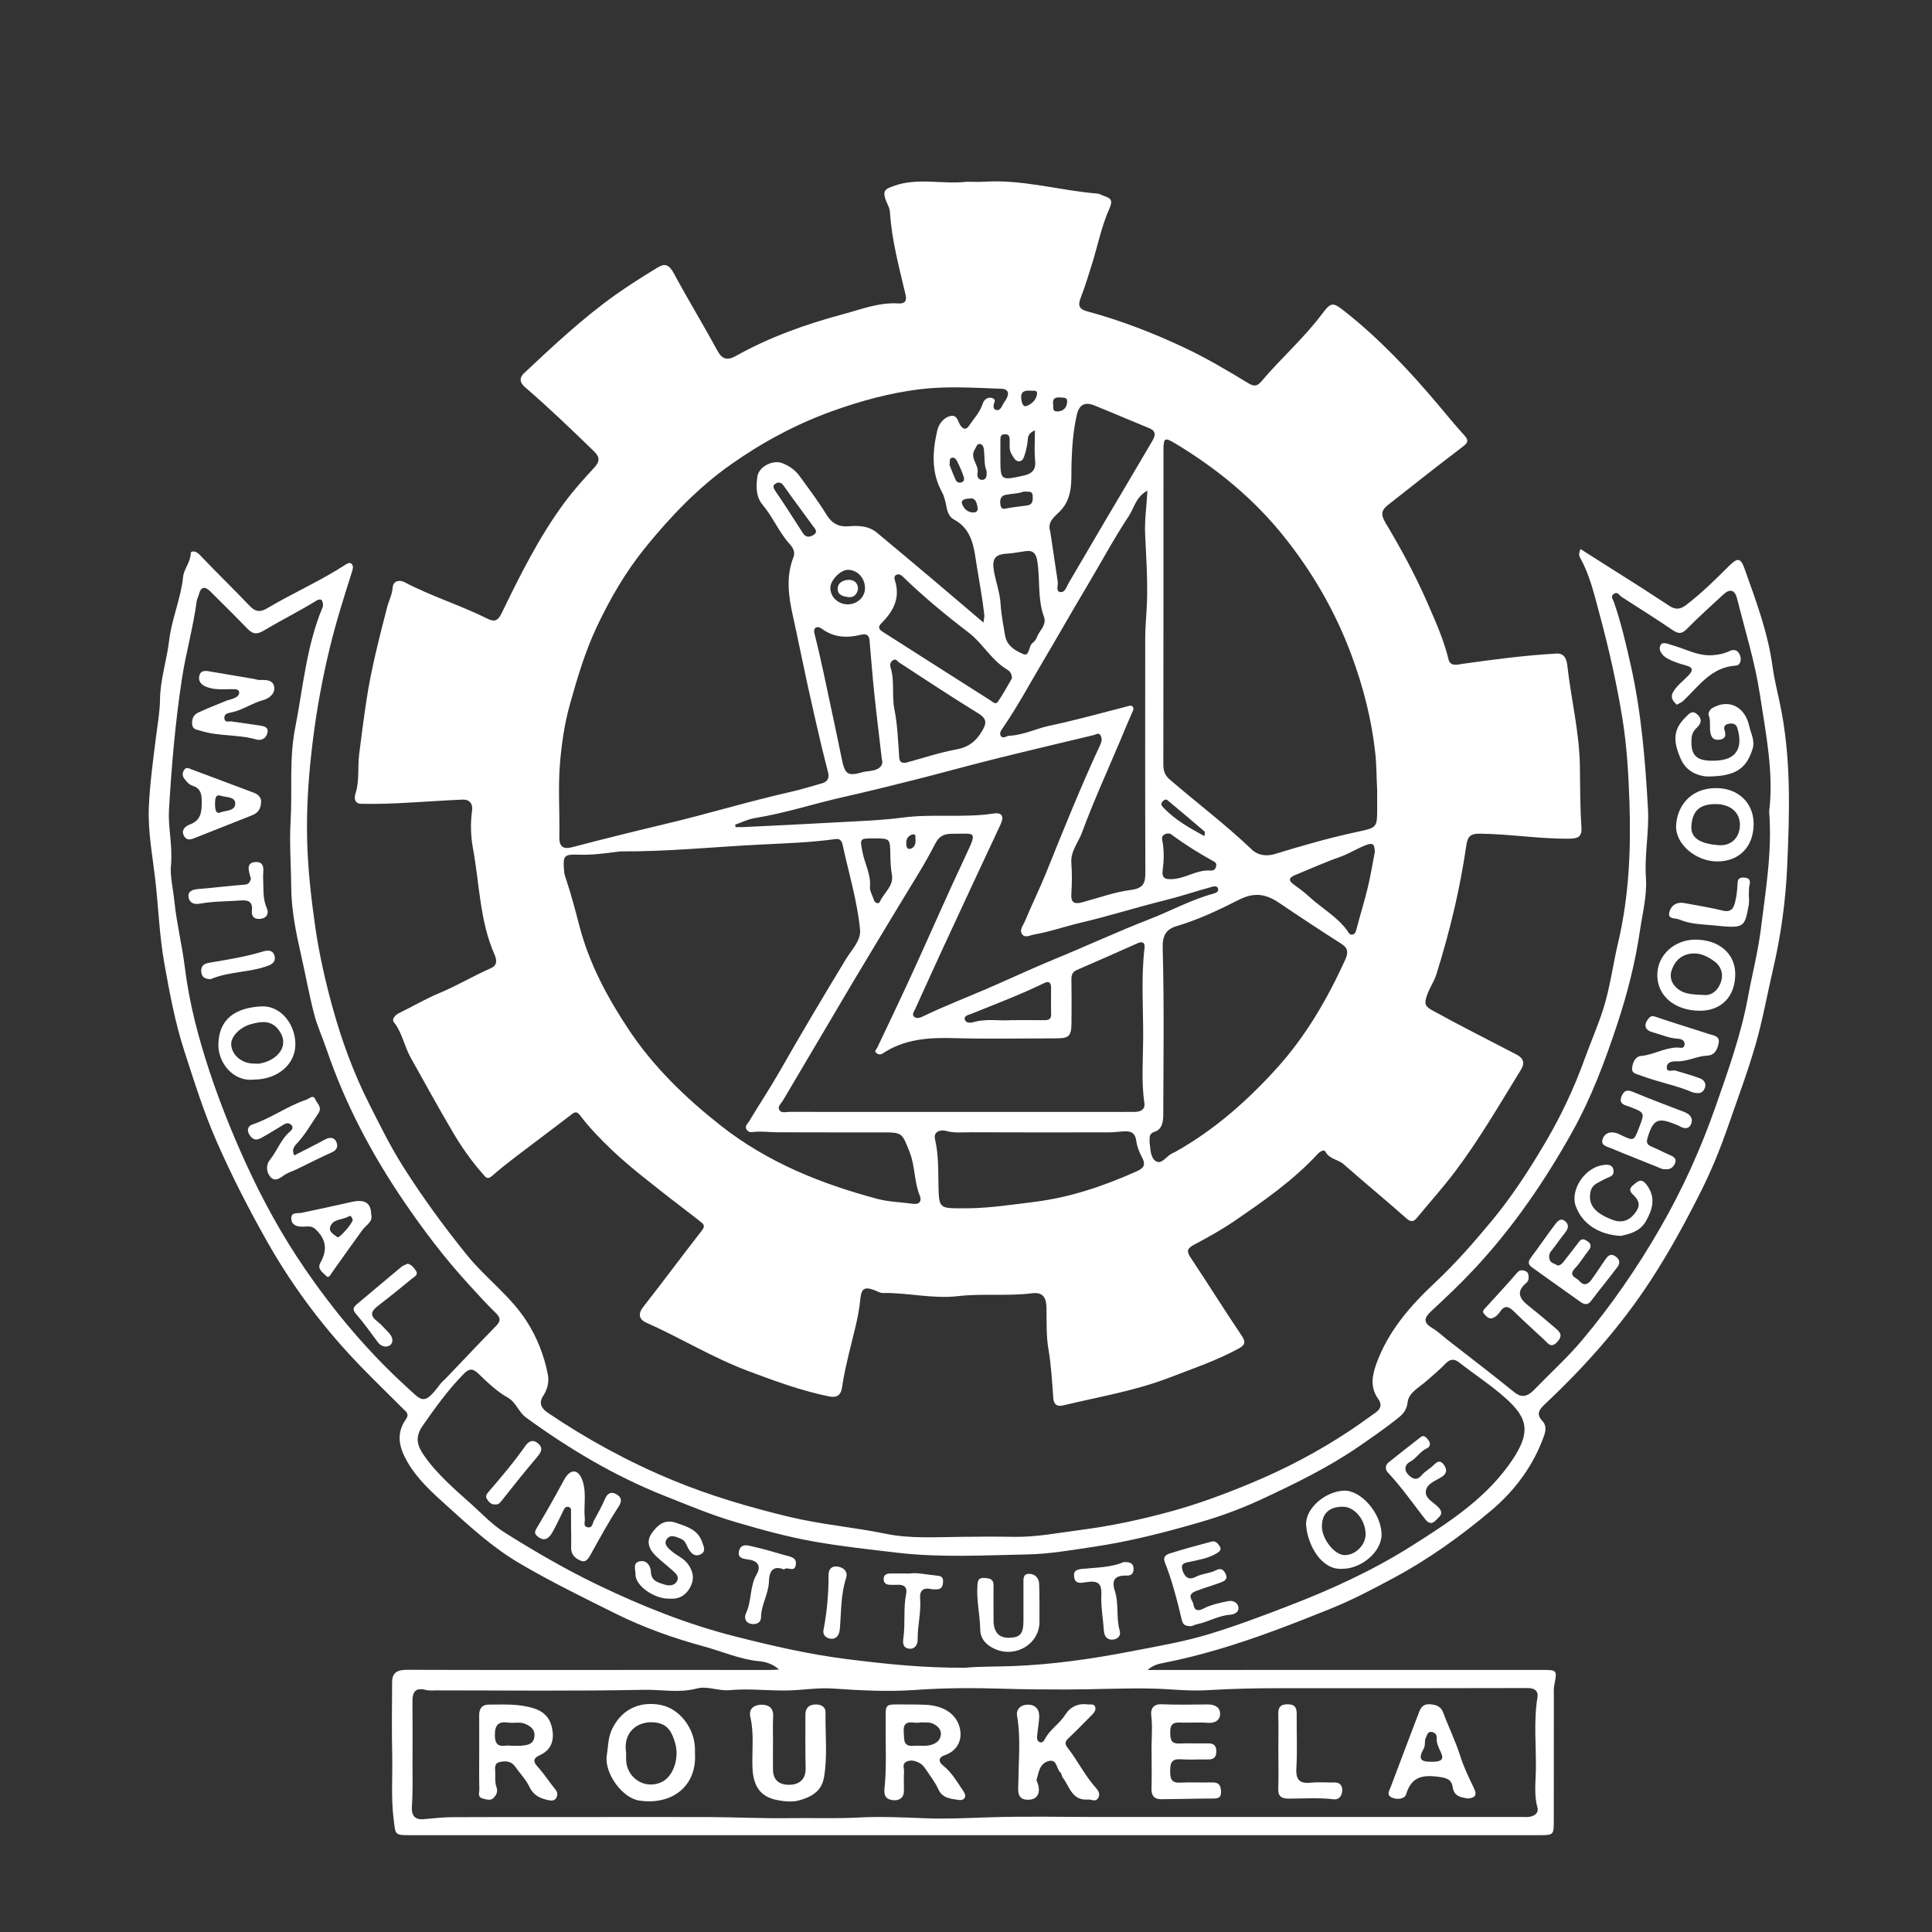 <?xml version="1.0" encoding="utf-8"?>
<!-- Generator: Adobe Illustrator 25.3.1, SVG Export Plug-In . SVG Version: 6.00 Build 0)  -->
<svg version="1.1" id="Layer_1" fill='#fff' xmlns="http://www.w3.org/2000/svg" xmlns:xlink="http://www.w3.org/1999/xlink" x="0px" y="0px"
	 viewBox="0 0 1080 1080" style="enable-background:new 0 0 1080 1080;" xml:space="preserve">
<rect x="0" y="0" width="1080" height="1080" fill="#333333" stroke="none"/>
<style type="text/css">
	.st0{display:none;}
	.st1{display:inline;}
</style>
<g class="st0">
	<path class="st1" d="M567.12,999.3c-57.73,0.35-106.34-17.84-150.57-48.4c-51.12-35.32-87.88-81.9-106.67-141.68
		c-9.19-29.22-10.14-59.05-6.06-89.33c5.3-39.36,18.01-75.87,39.96-109.03c21.34-32.25,49.33-57.95,80.26-80.7
		c9.8-7.2,19.95-13.88,30.52-19.88c3.83-2.18,4.24-3.69,0.75-6.81c-15.71-14.06-29.89-29.42-39.96-48.21
		c-24.63-45.97-19.09-101.19,13.75-141.9c18.61-23.07,41.4-41.36,64.76-59.12c3.71-2.82,7.32-5.81,11.22-8.34
		c3.27-2.13,3.01-3.92,0.85-6.77C494.42,224,486,207.36,481.61,188.75c-9.53-40.48,18.71-87.16,58.29-96.03
		c13.95-3.12,27.13-0.4,39.43,6.5c41.66,23.34,56.87,61.06,52.99,104.05c-2.36,26.14-14.94,47.53-30.75,67.54
		c-7.58,9.59-7.42,9.71,3,16.21c19.91,12.42,40.09,24.44,58.47,39.14c21.17,16.94,35.38,38.11,40.08,65.21
		c4.81,27.7-1.65,53.16-15.23,77.13c-10.96,19.36-26.32,35.13-42.45,50.14c-3.49,3.25-3.34,4.49,0.6,6.98
		c33.54,21.27,65.58,44.59,93.82,72.65c35.56,35.34,56.55,78.46,66.02,127.39c11.71,60.5-4.14,114.67-38.68,164.22
		c-39.19,56.22-92.74,91.05-159.6,105.49C593.25,998.48,578.63,999.53,567.12,999.3z M597.71,909.24c4.4,0.36,11.88-0.47,19.3-1.38
		c49.62-6.12,90.65-28.08,122.52-66.82c26.97-32.79,38.1-70.15,31.18-112.14c-8.79-53.32-37.46-92.92-84.45-119.51
		c-27.92-15.8-58.15-26.03-87.77-37.84c-13.1-5.22-22.45-3.98-33.89,4.12c-25.66,18.16-52.69,34.37-76.51,55.11
		c-26.03,22.65-47.04,48.78-58.49,81.85c-11.06,31.95-11.98,63.41,3.35,94.42c9.4,19.01,21.57,35.95,37.15,50.32
		C505.26,889.79,545.94,909.08,597.71,909.24z M734.56,883.19c-8.98,7.53-18.15,14.7-27.89,21.12
		c-9.88,6.51-20.22,12.22-31.02,17.05c-40.85,18.29-83.19,26.67-127.81,18.36c-63.19-11.77-112.35-44.77-147.74-98.38
		c-15.93-24.14-26.36-50.33-28.88-79.3c-2.54-29.15,2.98-56.94,15.13-83.48c21.1-46.11,54.83-80.93,96.8-108.4
		c32.34-21.18,66.62-38.92,100.7-57.04c33.11-17.61,61.58-40.8,82.82-72.09c10.81-15.93,15.18-33.49,11.42-52.68
		c-2.12-10.83-6.42-20.64-13.56-29.41c-0.36,0.6-0.56,0.79-0.52,0.87c1.05,2.25,2.13,4.49,3.2,6.73
		c11.37,23.71,9.76,46.24-5.93,67.63c-19.62,26.74-44.5,47.12-74.3,61.46c-36.41,17.52-72.86,34.93-107.88,55.19
		c-46.42,26.85-84.07,62.32-109.3,110.17c-20.55,38.99-28.49,79.98-19.16,123.53c10.43,48.7,35.36,88.66,74.13,119.75
		c45.61,36.58,97.07,56.02,156.31,50.87c47.38-4.12,90.19-20.51,128.32-48.96C718.53,899.37,727.21,891.98,734.56,883.19z
		 M502.24,396.79c0.11,5.68,1.41,11.01,4.08,15.89c10.48,19.16,24.81,34.93,42.41,47.8c1.86,1.36,3.75,2.04,6.04,1.14
		c24.97-9.86,49.43-20.7,70.63-37.6c22.51-17.94,26.23-40.96,10.91-65.2c-14.6-23.09-34.11-41.66-54.39-59.54
		c-2.05-1.8-3.39-1.3-4.99,0.5c-4.2,4.73-8.55,9.33-12.75,14.06c-17.45,19.68-36.34,38.08-52.53,58.88
		C506.11,379.84,502.33,387.64,502.24,396.79z M540.86,119.88c-4.88,0.02-10.53,1.04-14.91,3.54
		c-20.09,11.48-32.02,28.69-32.76,51.92c-0.72,22.6,10.16,41.15,23.93,58.18c1.81,2.24,3.35,1.22,5.09-0.05
		c10.75-7.85,21.68-15.45,32.27-23.51c26.92-20.5,30.63-52.57,9.29-78.82C557.88,123.89,550.24,120.08,540.86,119.88z
		 M469.19,437.15c-0.82-1.77-1.61-3.56-2.47-5.31c-11.24-22.9-11.32-45.73,0.28-68.55c7.11-13.98,17.24-25.65,28.03-36.81
		c22.63-23.41,48.06-43.67,72.91-64.58c10.11-8.51,19.24-17.94,26.6-28.98c26.4-39.56,18.42-91.28-18.35-118.27
		c-12.56-9.22-26.33-12.01-41.33-6.88c5.87-0.65,11.79-1.35,17.69-0.3c13.38,2.38,22.64,10.88,30.3,21.26
		c24.47,33.14,18.55,72.4-7.65,102.51c-12.92,14.85-28.96,26.52-43.84,39.34c-21.26,18.29-41.67,37.43-58.48,59.99
		c-15.17,20.36-25.72,42.46-21.95,68.93C453,413.95,458.6,426.87,469.19,437.15z"/>
</g>
<g>
	<g>
		<path d="M540.33,101.6c3.42,0,6.86,0.18,10.27-0.03c21.25-1.32,41.7,4.91,62.62,6.62c1.21,0.1,2.4,0.72,3.56,1.19
			c3.41,1.36,5.84,1.77,3.35,7.31c-4.33,9.64-6.41,20.28-9.56,30.46c-2.03,6.57-4.08,13.15-6.54,19.57
			c-1.59,4.15-0.67,6.14,3.63,7.3c18.76,5.05,36.84,12.06,54.36,20.31c12.31,5.79,24.1,12.76,35.73,19.85
			c3.57,2.18,5.23,1.55,7.42-1.04c10.83-12.79,23.52-23.9,33.65-37.36c5.3-7.05,6.14-7.06,13.1-1.55
			c19.24,15.24,35.98,32.98,51.75,51.7c4.9,5.82,9.72,11.73,14.84,17.36c2.42,2.67,2.38,3.98-0.65,6.29
			c-14.1,10.71-27.98,21.7-41.9,32.65c-3.59,2.82-4.37,5.18-1.44,10.05c8.61,14.37,16.64,29.16,23.34,44.55
			c4.5,10.36,9.21,20.66,11.87,31.75c1,4.15,4.96,2.93,7.6,2.55c17.54-2.49,35.09-4.78,52.78-5.79c4.61-0.26,5.69,3.6,6.03,6.65
			c2.1,18.85,6.77,37.3,7.03,56.52c0.15,11.22,0.08,22.55,0.88,33.79c0.37,5.24-1.72,6.48-6.66,6.53
			c-16.82,0.2-33.45-2.65-50.24-2.8c-5.13-0.05-6.75,1.51-7.49,6.67c-3.53,24.48-9.34,48.48-16.75,72.07
			c-1.31,4.17-4.05,7.8-5.37,12.08c-1.1,3.57-1.51,5.39,2.79,7.76c15.62,8.62,31.56,16.62,47.37,24.86
			c4.09,2.13,4.77,4.88,2.45,8.63c-11.9,19.28-23.24,38.93-36.92,57.04c-6.62,8.76-13.99,16.96-20.98,25.44
			c-1.94,2.35-3.38,2.86-6.12,0.43c-11.55-10.24-23.5-20.03-35.07-30.24c-3.11-2.74-7.87-2.73-10.12-6.98
			c-0.78-1.48-3.1-0.06-4.32,1.26c-13.76,14.88-30.28,26.37-46.87,37.7c-7.07,4.82-14.62,8.99-22.19,13.01
			c-3.61,1.92-4.55,3.38-2.1,7.07c9.63,14.48,18.85,29.24,28.55,43.67c2.59,3.85,2.06,5.37-1.9,7.51
			c-12.43,6.72-25.75,11.22-38.86,16.25c-19.06,7.31-39.2,10.59-58.93,15.36c-3.17,0.77-5.24-0.23-5.53-4.13
			c-0.65-9.06-1.15-18.18-2.68-27.1c-1.35-7.87-0.96-15.7-1.12-23.55c-0.1-5.33-1.93-8.67-7.95-7.91
			c-13.79,1.74-27.79,0.02-41.45,1.61c-14.35,1.67-28.14-2.02-42.23-1.76c-1.37,0.03-2.76-0.92-4.13-1.44
			c-6.21-2.35-7.77-1.09-8.38,5.44c-0.91,9.84-3.84,19.31-6.07,28.9c-1.52,6.52-3.12,13.06-4.03,19.67
			c-0.67,4.91-3.25,6.08-7.38,5.23c-15.61-3.18-30.43-8.65-45.35-14.26c-19.74-7.42-37.6-18.46-56.73-26.95
			c-3.9-1.73-4.88-4.73-1.74-8.75c11.14-14.27,21.95-28.79,33.04-43.09c1.9-2.45,0.31-3.56-1.09-4.68
			c-5.6-4.45-11.37-8.68-16.99-13.12c-11.21-8.85-22.58-17.43-32.97-27.37c-6.29-6.03-12.21-12.18-17.45-19.07
			c-1.55-2.04-2.69-1.82-4.66-0.29c-10.31,7.99-20.81,15.74-31.18,23.66c-4.52,3.46-9,7-13.27,10.77c-2.66,2.35-3.85,0.19-5.14-1.27
			c-6.29-7.12-11.76-14.88-16.56-23.04c-8.17-13.88-15.97-27.99-23.79-42.07c-3.53-6.35-4.64-13.81-9.37-19.73
			c-1.23-1.54,0.71-3.94,3.12-5.1c7.38-3.53,14.45-7.79,21.99-10.92c10.07-4.18,19.4-9.79,29.34-14.16
			c3.96-1.75,2.81-5.38,1.82-7.65c-8.25-18.85-8.32-39.36-11.98-59.1c-1.25-6.76-1.53-14.11-0.52-21.25
			c0.54-3.85-1.45-6.35-5.4-6.17c-12.07,0.54-24.13,1.45-36.2,2.03c-6.82,0.32-13.65,0.45-20.48,0.31
			c-3.75-0.08-3.85-3.38-3.09-5.73c2.34-7.22,1.13-14.71,2.06-22.05c1.27-10.03,2.56-20.03,4.07-30.04
			c2.67-17.68,7.13-34.89,11.59-52.15c0.94-3.64,2.77-6.94,3.06-10.89c0.29-3.88,3.85-4.49,6.77-2.95
			c14.85,7.8,30.94,12.75,45.94,20.2c3.66,1.82,5.85,1.92,8.12-2.75c10.43-21.46,21.04-42.89,35.32-62.15
			c5.03-6.79,10.73-13.12,16.48-19.33c3.14-3.39,3.35-5.83-0.03-9.12c-12.65-12.32-25.4-24.54-38.77-36.07
			c-3.07-2.65-2.86-5.36-0.49-7.58c16.38-15.34,32.73-30.74,51.06-43.78c7.18-5.11,14.65-9.86,22.19-14.44
			c3.87-2.35,6.86-4.6,10.56,2.27c7.86,14.58,16.51,28.79,24.45,43.37c2.58,4.74,5.47,5.53,10.27,2.85
			c18.92-10.6,39.35-17.83,60.09-23.39c9.93-2.66,20.06-6.69,30.86-5.96c3.19,0.22,4.77-1.18,3.93-4.73
			c-3.61-15.33-7.77-30.55-8.77-46.4c-0.17-2.65-1.91-5.01-2.68-7.66c-1.4-4.8,0.83-5.38,4.55-6.78
			C512.87,99.01,526.75,103.22,540.33,101.6z M549.76,348c0.31-2.37,0.58-3.21,0.5-4.01c-1-9.19-2.74-18.29-4.2-27.38
			c-1.55-9.63-2.18-20.61-12.87-26.25c-2.25-1.19-3.38-3.59-3.93-6.24c-0.64-3.06-1.2-6.31-2.67-8.98
			c-6.12-11.12-5.33-22.78-2.68-34.4c0.76-3.33,3.12-6.99,7.06-8.1c4.18-1.17,4.37,2.92,5.91,5.14c1.54,2.23,3.14,2.69,4.82,0.19
			c2.67-3.97,6.06-7.43,7.59-12.19c0.61-1.9,2.19-3.79,4.83-3.41c1.1,0.16,2.29,1.09,1.94,1.99c-0.78,2.01-1.29,4.43,0.92,4.85
			c2.57,0.49,3.15-2.73,4.46-4.48c2.44-3.24,3.53-7.22-1.74-7.41c-15.16-0.55-30.53-1.57-45.49,0.27
			c-16.71,2.05-33.14,6.52-49.18,12.31c-20.31,7.33-39.09,17.49-56.56,29.82c-18.16,12.81-33.55,28.93-47.55,46.14
			c-11.11,13.66-19.98,28.93-27.46,44.86c-6.4,13.62-10.66,28.03-14.75,42.56c-3.11,11.04-4.74,22.22-5.67,33.38
			c-1.14,13.7-0.09,27.56-0.36,41.35c-0.11,5.64,2.55,6.8,7.14,5.59c17.39-4.59,34.84-8.88,52.34-13.05
			c23.4-5.57,46.46-12.61,69.96-17.92c5.9-1.33,11.7-3.14,17.53-4.8c2.95-0.84,3.99-2.98,3.31-5.84c-1.15-4.88-2.53-9.71-3.66-14.59
			c-2.66-11.41-5.31-22.83-7.81-34.27c-2.81-12.87-5.36-25.81-8.22-38.67c-2.46-11.05-4.04-22.03,0.28-33.01
			c1.07-2.72-0.22-5.23-1.86-7.03c-6.15-6.71-9.54-15.28-15.37-22.22c-3.82-4.56-3.72-10.37-2.93-15.84
			c0.8-5.56,8.7-9.49,13.93-7.45c3.84,1.5,7.17,3.81,9.58,7.12c5.17,7.09,10.49,14.11,15.06,21.59c3.08,5.04,6.92,7.04,12.55,6.57
			c5.59-0.47,11.12-0.21,15.7,3.58c10.9,9.04,21.72,18.16,32.55,27.29C531.42,332.39,540.06,339.76,549.76,348z M346.94,475.93
			c-8.17,0.98-15.29,2.08-22.56,1.85c-9.45-0.3-9.78,0.24-9.01,9.62c0.12,1.43,0.65,2.84,1.11,4.22c2.85,8.54,5.16,17.31,7.4,25.95
			c5.53,21.26,15.78,40.24,27.63,58.06c13.8,20.75,31.69,38.08,51.46,53.63c26.1,20.53,55.89,32.46,87.4,40.9
			c6.45,1.73,13.33,1.83,20,2.77c3.77,0.53,4.96-1.74,3.83-4.47c-3.26-7.86-2.57-16.51-5.72-24.45c-4.32-10.87-3.9-11.01-15.69-11
			c-19.26,0.02-38.51,0.01-57.77-0.05c-4.04-0.01-8.09-0.5-12.11-0.34c-1.91,0.07-3.81,0.93-5.3-0.84c-1.75-2.09,0.37-3.64,1.2-5.03
			c5.59-9.38,11.68-18.47,17.08-27.96c12.06-21.17,24.53-42.08,37.16-62.91c3.1-5.12,8.33-10.07,7.72-16.28
			c-1.58-16.06-6.32-31.58-9.74-47.33c-0.39-1.79-1.2-3.61-3.89-3.24c-13.82,1.94-27.83,2.38-41.68,3.07
			C398.97,473.42,372.52,476.12,346.94,475.93z M769.84,441.5c-0.37-6.2-0.27-13.36-1.06-20.6c-2.04-18.68-6.64-36.62-13.09-54.15
			c-8.88-24.14-21.44-46.05-37.53-66.29c-17.12-21.53-37.75-38.44-61.06-52.49c-6.11-3.68-6.71-3.27-6.71,4.05
			c-0.02,58.45,0.02,116.9-0.08,175.36c-0.01,3.49,0.88,6.04,3.52,8.32c15.22,13.12,31.3,25.23,45.86,39.13
			c3.68,3.51,8.49,3.95,13.08,2.54c15.39-4.72,30.84-9.16,46.59-12.5c10.27-2.18,10.5-2.43,10.49-12.75
			C769.84,448.91,769.84,445.7,769.84,441.5z M536.23,621.57c28.45,0,56.91,0,85.36,0c4.28,0,8.56,0.03,12.84-0.02
			c3.13-0.03,5.79-1.33,5.29-4.76c-1.75-12.12-0.75-24.27-0.68-36.38c0.1-16.82-1.23-33.67,0.76-50.47
			c0.33-2.78-0.94-3.98-3.86-2.68c-11.32,5.04-22.64,10.08-34.02,14.99c-2.64,1.14-3.02,3.01-2.99,5.52
			c0.11,7.91,0.11,15.83,0.04,23.75c-0.07,7.75-1.27,8.93-8.81,8.93c-19.04,0.01-38.09,0.4-57.12-0.13
			c-14-0.39-27.42,0.51-39.48,8.5c-1.19,0.79-2.4,0.78-3.53-0.07c-1.61-1.21-0.15-2,0.35-3.06c6.73-14.18,13.5-28.34,20.03-42.61
			c9.97-21.79,19.5-43.79,29.74-65.46c6.4-13.53,4.74-11.48-7.04-11.55c-4.76-0.03-7.83,0.65-10.43,5.78
			c-5.97,11.74-13.22,22.83-20.01,34.16c-8.73,14.56-17.59,29.04-26.26,43.63c-12.95,21.81-25.76,43.71-38.73,65.52
			c-0.96,1.62-2.92,3.17-2.21,4.92c0.99,2.46,3.74,1.45,5.75,1.46C472.91,621.59,504.57,621.57,536.23,621.57z M410.93,461
			c0.1,0.45,0.2,0.9,0.3,1.35c1.49,0,2.98,0.06,4.46-0.01c16.96-0.84,33.93-1.61,50.88-2.58c12.69-0.72,25.44-1.08,38.01-2.73
			c16.94-2.22,34.01,0.29,50.9-2.27c4.88-0.74,5.86,1.81,3.79,6.23c-11.21,23.86-22.31,47.78-33.39,71.7
			c-4.84,10.44-9.52,20.96-14.31,31.43c-0.69,1.51-2.14,3.13-0.27,4.47c1.16,0.84,2.83,0.45,4.26-0.24
			c11.71-5.67,23.84-10.36,35.78-15.49c12.85-5.53,25.56-11.53,38.47-16.82c17.7-7.26,35.04-15.34,52.87-22.25
			c11.91-4.62,23.16-10.85,35.56-14.22c1.58-0.43,3.17-1.17,2.67-2.86c-0.54-1.85-2.64-1.19-3.87-0.85
			c-8.82,2.44-17.51,5.37-26.39,7.55c-15.44,3.79-30.6,8.66-46.04,12.27c-9,2.1-17.73,5.2-26.81,6.78
			c-1.97,0.34-4.83,2.09-6.44-0.24c-1.68-2.43,0.6-4.89,1.5-7.06c3.82-9.23,8.28-18.19,12.01-27.45
			c9.68-24.06,19.36-48.11,30.29-71.63c0.78-1.67,0.95-3.33,0.11-4.9c-1.04-1.94-2.63-0.56-3.89-0.26
			c-18.73,4.48-37.48,8.91-56.16,13.57c-14.41,3.6-28.73,7.59-43.13,11.23c-13.37,3.38-26.76,6.71-40.22,9.73
			c-16.73,3.76-33.06,9.15-50.05,11.89C418.09,457.95,414.55,459.75,410.93,461z M642.63,638.68c0.51,3.19,0.31,8.24,3.36,10.34
			c3.27,2.25,5.92-2.58,8.94-4.1c0.75-0.38,1.52-0.72,2.26-1.13c21.66-12.16,40.05-28.42,56.57-46.68
			c16.16-17.87,28.19-38.57,38.17-60.47c1.69-3.72,1.99-6.44-2.01-9c-11.69-7.45-23.27-15.08-34.75-22.85
			c-7.32-4.96-13.72-6.3-22.64-1.79c-11.1,5.61-22.53,11.08-34.66,14.67c-5.86,1.73-8.12,5.04-7.92,12.38
			c0.86,30.99,0.41,62.01,0.32,93.02c-0.01,3.82-0.59,8.24-4.74,9.56C642.14,633.71,642.7,635.69,642.63,638.68z M641.42,274.28
			c-6.5,3.46-7.33,9.54-10.32,14.05c-8.58,12.96-15.91,26.69-23.86,40.02c-8.25,13.84-16.21,27.9-24.44,41.77
			c-7.28,12.28-14.03,24.88-22.14,36.67c-0.89,1.29-2.3,3.11-1.14,4.68c1.29,1.74,3.04-0.1,4.57-0.17
			c7.92-0.33,14.97-3.99,22.56-5.6c14.51-3.08,28.83-7.04,43.19-10.75c1.29-0.33,2.55-1,3.42,0.2c0.82,1.13-0.02,2.32-0.55,3.52
			c-2.37,5.33-4.56,10.73-6.83,16.1c-7.11,16.85-14.74,33.51-21.05,50.66c-2.05,5.56-6.44,10.38-5.94,17.01
			c0.43,5.74,0.37,11.56-0.01,17.31c-0.34,5.2,2.05,5.72,6.14,4.62c9.07-2.43,18.04-5.72,27.27-6.91c7.15-0.92,7.99-4.12,7.97-10.06
			c-0.16-43.62-0.1-87.25-0.08-130.87c0-6.56,0.74-13.12,0.97-19.64c0.47-12.81-0.45-25.69-1.03-38.53
			C639.79,290.62,640.97,282.94,641.42,274.28z M540.58,675.46c12.69-0.13,25.19-2.05,37.76-3.61c19.78-2.46,38.23-8.73,56.3-16.73
			c4.51-1.99,6.33-3.54,3.51-8.64c-1.39-2.53-2.58-5.79-2.99-8.84c-0.71-5.32-4.13-5.42-8.09-5.13c-2.32,0.17-4.64,0.47-6.96,0.48
			c-25.84,0.03-51.68,0.09-77.52-0.04c-4.6-0.02-9.19,0.54-13.9-0.8c-2.39-0.68-7.1,0-6.01,4.69c1.94,8.37,1.77,16.79,1.92,25.25
			c0.24,13.37,0.33,13.37,13.41,13.37C538.87,675.46,539.73,675.46,540.58,675.46z M587.1,297.19c1.39,9.33,2.77,18.66,4.19,27.99
			c0.3,1.98-1.13,5.16,1.06,5.7c2.96,0.74,3.73-2.74,4.96-4.83c6.67-11.32,13.27-22.69,19.95-34.01
			c8.85-15.01,17.79-29.96,26.57-45.01c1.57-2.7,3.24-5.77-1.39-7.67c-10.24-4.18-20.4-8.57-30.66-12.71
			c-5.23-2.11-8.48-0.51-9.78,5.05c-2.05,8.86-2.72,17.92-3,26.99c-0.3,9.51,1.11,19.45-6.52,27.16
			C589.36,289.02,585.33,291.66,587.1,297.19z M565.68,379.21c-0.02-3.03-1.53-4.23-2.87-5.04c-8.69-5.23-13.4-14.47-21.39-20.59
			c-12.75-9.75-25.17-20-36.71-31.22c-1.01-0.98-2.08-1.57-3.41-1.12c-1.66,0.56-1.36,2.22-1.03,3.24
			c3.13,9.74-0.86,17.21-7.47,23.81c-2.15,2.15-1.66,3.42,0.69,4.92c19.97,12.7,39.88,25.5,59.89,38.14
			c1.18,0.75,3.12,2.87,4.44,0.94C560.87,387.88,563.39,383.09,565.68,379.21z M492.96,424.42c-1.59-13.72-3.03-25.23-4.23-36.76
			c-1.03-9.87-1.77-19.78-2.65-29.67c-0.27-3.08-1.92-3.89-4.83-3.16c-7.67,1.92-15.08,1.62-21.72-3.27
			c-1.16-0.86-2.45-1.34-3.52-0.68c-1.19,0.73-0.96,2.35-0.66,3.54c3.64,14.21,6.46,28.6,9.56,42.92
			c1.93,8.92,3.81,17.93,5.65,26.89c1.76,8.59,3.22,9.85,11.57,7.44c1.21-0.35,2.48-0.48,3.74-0.61
			C491.3,430.52,494.12,428.05,492.96,424.42z M506.51,426.34c9.25-2.51,18.6-5.66,28.2-7.43c6.93-1.28,11.07-4.72,14.45-10.54
			c2.71-4.68,2.15-6.9-2.62-9.81c-14.82-9.04-29.26-18.71-43.83-28.16c-1.15-0.75-1.88-2.55-3.72-1.2c-1.44,1.06-1.59,2.51-1.13,4
			c2.35,7.57,0.56,15.47,2.11,23.21c1.76,8.83,2.05,17.97,2.71,27C502.87,426.15,504.09,426.63,506.51,426.34z M768.53,476.31
			c-0.08-4.8-1.31-5.39-5.54-3.68c-4.82,1.95-9.18,4.76-14.16,6.49c-8.42,2.94-16.57,6.67-24.84,10.04
			c-3.21,1.31-4.16,2.84-0.82,5.25c2.89,2.09,5.8,4.19,8.4,6.61c6.96,6.46,15.51,11.13,21.32,18.85c0.9,1.2,1.38,2.89,3.12,2.57
			c1.59-0.29,1.96-1.82,2.36-3.37c1.99-7.67,4.37-15.24,6.22-22.94C766.21,489.43,767.3,482.6,768.53,476.31z M573.07,308.12
			c-3.33,0.47-6.65,1.18-10,1.36c-6.9,0.37-8.67,2.92-7.44,9.84c1.1,6.19,3.36,12.09,3.72,18.48c0.34,5.84,1.55,11.64,2.49,17.44
			c0.94,5.78,5.87,8.6,10.19,10.4c3.64,1.52,2.81-4.59,5.28-6.32c0.99-0.7,1.87-1.88,2.28-3.02c1.37-3.84,5.69-6.85,3.99-11.53
			c-3.63-9.97-2.11-20.5-3.65-30.7C579.26,309.61,577.76,307.39,573.07,308.12z M565.26,570.26c6.81,0,12.56-0.05,18.31,0.02
			c2.42,0.03,4.12-0.31,4.03-3.38c-0.15-4.9-0.03-9.8-0.04-14.7c-0.01-2.73-0.96-4.06-3.88-2.64c-13.28,6.47-27.1,11.67-40.77,17.21
			c-1.4,0.57-4.04,0.97-3.62,2.96c0.48,2.29,3.17,2.16,4.89,1.66C551.5,569.23,558.95,570.83,565.26,570.26z M679.92,483.4
			c-0.1-0.91-0.55-1.38-1.4-1.85c-8.21-4.52-16.15-9.46-23.68-15.06c-1.13-0.84-2.92-0.75-4.23,0.2c-1.37,0.99-1.06,2.12-0.76,3.79
			c0.93,5.22,0.81,10.57,0.11,15.85c-0.61,4.62,1.3,5.33,5.59,5.09c7.42-0.42,13.68-5.46,21.31-4.77
			C678.75,486.81,679.9,485.44,679.92,483.4z M488.56,468.68c-8.1,0-7.89-0.04-6.43,7.62c1.25,6.55,4.82,12.54,4.19,19.58
			c-0.2,2.28,1.45,4.71,2.15,7.1c0.59,2.01,2.78,2.43,3.28,1.28c2.22-5.1,7.92-9.01,6.86-15.04c-0.67-3.81-0.84-7.52-0.9-11.28
			C497.57,468.68,497.64,468.68,488.56,468.68z M578.53,240.55c-2.87,1.3-3.77,2.66-3.96,4.84c-0.24,2.7-0.67,5.44-1.51,8.01
			c-0.55,1.69-1.05,4.22-3.1,4.44c-2.36,0.26-3.3-2.07-4.44-3.9c-1.61-2.6-1.01-5.36-1.09-8.07c-0.05-2.02-0.49-3.23-2.88-3.12
			c-2.13,0.1-2.32,1.39-2.32,2.99c0,3.2-0.01,6.41-0.01,9.61c0,13.37,0,13.37,12.98,10.51c4.4-0.97,6.96-2.95,6.45-8.2
			C578.11,252.18,578.53,246.61,578.53,240.55z M434.75,269.74c-1.98,0.9-3.38,1.71-1.43,4.56c5.34,7.78,10.37,15.77,15.5,23.7
			c1.57,2.42,3.59,2.46,5.81,1.12c2.97-1.8,0.84-3.65-0.24-5.15c-5.15-7.18-10.52-14.21-15.61-21.43
			C437.74,271.04,437.02,269.67,434.75,269.74z M473.91,337.83c5.19-0.01,9.51-3.94,9.62-8.76c0.14-5.78-4.1-10.49-9.5-10.54
			c-4.1-0.04-9.74,5.65-9.85,9.95C464.05,333.62,468.44,337.84,473.91,337.83z M572.3,274.76c-2.75,1.22-6.56,1.11-10.21,1.87
			c-2.73,0.58-3.22,2.81-2.88,5.37c0.43,3.28,2.39,2.41,4.52,2.01c3.47-0.65,7-0.95,10.5-1.46c3.19-0.47,3.12-2.86,3.06-5.28
			C577.21,274.18,574.9,275.06,572.3,274.76z M673.3,467.4c0.07-1.36,0.38-2.31,0.09-2.56c-6.84-5.87-13.74-11.68-20.67-17.45
			c-1.03-0.86-1.97-0.25-2.78,0.57c-1.54,1.56-0.43,2.65,0.65,3.76C657.03,458.38,664.92,462.85,673.3,467.4z M551.45,263.12
			c-1.34-3.1-0.95-7.38-1.41-11.57c-0.13-1.22-0.55-3.23-2.27-3.37c-1.73-0.14-1.96,1.67-2.77,2.9c-3.22,4.94,2.36,8.69,1.46,13.29
			c-0.4,2.05,0.5,4.17,2.98,3.83C551.33,267.95,551.78,265.96,551.45,263.12z M530.77,259.87c1.02,2.5,2.16,5.61,3.56,8.6
			c0.59,1.26,2.05,1.6,3.33,1.12c1.54-0.57,1.37-2.2,1-3.25c-1.02-2.92-2.24-5.8-3.65-8.55c-0.51-1-1.5-2.32-2.98-1.89
			C530.34,256.39,531.25,258.03,530.77,259.87z M576.24,218.4c-3.1-0.21-5.56,0.23-5.4,3.86c0.09,2.06,0.84,5.34,2.72,4.76
			c2.78-0.87,5.69-3.22,6.13-6.65C580.04,217.58,577.42,218.71,576.24,218.4z M541.86,278.7c-2.34,0.04-4.85,0.69-4.07,2.93
			c0.83,2.39,2.8,4.73,6.09,4.85c2.56,0.1,2.88-1.47,2.52-3.29C545.89,280.64,545.13,278.1,541.86,278.7z M588.73,226.05
			c0.2,1.67-0.7,4.11,2.46,3.95c3.2-0.17,4.99-1.92,5.33-5.08c0.33-3.04-1.91-2.54-3.76-2.72
			C589.88,221.93,588.21,222.77,588.73,226.05z M511.75,469.26c-0.2-0.83,0.69-3.19-1.51-2.81c-1.95,0.34-3.61,2.05-3.64,4.5
			c-0.03,1.67,0.1,3.95,2.14,3.56C510.72,474.14,512.1,472.14,511.75,469.26z"/>
		<path d="M435.5,933.27c-3.66-3.25-7.65-4.32-10.96-4.63c-10.86-1-20.69-5.44-30.98-8.24c-16.98-4.63-33.65-10.53-49.38-18.34
			c-17.98-8.93-36.01-17.76-53.42-27.95c-15.4-9.01-28.08-20.74-41.08-32.48c-8.19-7.4-16.27-14.62-21.91-24.36
			c-4.68-8.07-6.55-15.82-0.83-23.94c2.04-2.89,0.06-4.17-1.58-5.8c-7.52-7.49-15.11-14.91-22.53-22.49
			c-20.61-21.08-38.34-44.37-52.93-70c-10.54-18.53-20.22-37.44-28.83-57.03c-7.24-16.49-12.54-33.57-18.04-50.51
			c-5.14-15.82-8.21-32.41-11.16-48.92c-2.8-15.65-3.29-31.47-5.11-47.18c-1.56-13.46-4.15-26.88-3.55-40.42
			c0.58-13.08,2.38-26.12,4.01-39.14c0.86-6.91,2.14-13.77,2.22-20.75c0.14-11.25,3.79-21.94,5.1-33
			c1.43-12.11,6.55-23.4,7.81-35.55c0.48-4.63,4.14-8.18,4.28-13.16c0.05-1.69,2.9-1.45,4.85,0.61
			c9.27,9.76,18.97,19.12,28.24,28.88c3.14,3.3,5.96,3.34,9.52,1.23c14.44-8.57,29.88-15.33,43.99-24.5
			c1.16-0.75,2.47-1.35,3.41-0.29c1.04,1.16,0.63,2.72,0.15,4.22c-4.49,14.12-8.95,28.24-12.44,42.66
			c-4.1,16.94-7.23,33.95-9.41,51.32c-2.36,18.81-3.73,37.53-3.24,56.37c0.41,15.99,2.19,31.87,4.46,47.79
			c2.17,15.24,5.53,30.09,9.55,44.79c5.12,18.72,11.75,36.96,20.53,54.37c6.04,11.97,11.94,24,19.13,35.35
			c10.91,17.21,22.86,33.61,35.7,49.45c10.45,12.9,24.18,22.74,33.27,36.86c5.89,9.14,9.73,19.03,11.86,29.57
			c0.84,4.14-0.01,8.36-2.5,12.14c-2.61,3.96-1.3,6.96,2.54,9.56c22.07,14.92,45.46,27.64,69.96,37.76
			c20.99,8.68,42.88,15.1,65.15,20.45c17.87,4.29,36.06,5.78,53.95,9.45c13.51,2.77,27.58,1.83,41.43,1.7
			c9.84-0.1,19.69-0.21,29.52-0.01c12.98,0.27,25.65-2.3,38.41-3.94c16.67-2.14,33.07-5.71,49.26-10.1
			c15.55-4.22,30.59-9.81,45.51-16.02c19.21-7.99,37.42-17.58,54.73-29.02c5.08-3.35,9.99-6.95,14.95-10.48
			c2.85-2.02,3.45-4.56,1.36-7.47c-4.57-6.38-3.57-12.84-1.06-19.77c6.65-18.34,19.02-32.42,32.91-45.44
			c11.29-10.58,21.43-22.2,31.32-34.08c11.48-13.8,21.2-28.81,30.28-44.23c8.69-14.76,15.96-30.15,21.81-46.34
			c3.31-9.17,7.24-18.1,10.27-27.45c4.04-12.42,5.57-25.29,8.55-37.88c6.08-25.75,7.21-51.98,6.33-78.27
			c-0.53-15.84-1.46-31.8-4.01-47.41c-3.21-19.58-7.6-39.04-12.79-58.19c-2.86-10.56-5.31-21.5-10.8-31.25
			c-0.8-1.42-0.59-2.86,0.2-4.85c11.55,7.32,23.01,14.55,34.44,21.83c5.14,3.28,10.19,6.71,15.33,9.98
			c3.09,1.97,5.72,2.21,9.16-0.41c8.67-6.6,16.35-14.19,24.03-21.84c4.83-4.81,6.55-4.83,8.82,1.55
			c6.29,17.73,12.98,35.33,15.54,54.23c0.92,6.76,2.58,13.56,4.02,20.24c6.58,30.56,5.58,61.47,4.21,92.14
			c-0.85,18.93-3.43,38.03-7.81,56.86c-3.27,14.06-5.81,28.39-9.79,42.27c-4.42,15.4-10.11,30.44-15.35,45.61
			c-4.37,12.66-9.43,25.07-15.44,37.01c-8.47,16.84-17.48,33.38-27.8,49.23c-16.78,25.77-37.04,48.48-59.37,69.45
			c-3.25,3.05-4.79,5.63-1.18,9.35c2.23,2.3,1.75,5.61,0.93,7.92c-5.94,16.86-16.22,30.77-29.87,42.25
			c-16.79,14.12-34.56,26.87-53.87,37.26c-11.59,6.24-23.22,12.4-35.55,17.38c-10.63,4.3-21.27,8.51-32.03,12.47
			c-20.06,7.39-40.41,13.76-61.42,17.88c-2.81,0.55-5.65,1.09-8.99,3.94c3.45,0,5.67,0,7.9,0c70.82-0.01,141.64-0.02,212.45-0.02
			c8.72,0,8.67,0.01,6.99,8.63c-0.36,1.86-0.22,3.83-0.22,5.75c-0.02,23.15-0.02,46.3-0.03,69.45c0,8.55,0.01,8.55-8.3,8.55
			c-133.07,0-266.15,0-399.22,0c-77.24,0-154.47,0-231.71,0c-8.94,0-8.21-0.09-9.33-9.16c-1.47-11.94-0.51-23.83-0.77-35.73
			c-0.29-13.59-0.14-27.18-0.05-40.77c0.04-5.52,3.3-6.8,8.43-6.78c46.43,0.15,92.85,0.07,139.28,0.07
			c21.18,0,42.36,0.02,63.54,0.01C431.84,933.52,433.22,933.39,435.5,933.27z M730.6,1015.68c39.78,0,79.57,0,119.35,0
			c1.71,0,3.45,0.18,5.13-0.08c2.83-0.45,5.17-2.27,4.36-5.15c-1.95-6.97-1-14-0.88-20.95c0.25-13.6-1.34-27.24,0.91-40.83
			c0.56-3.41-1.69-5.05-5.52-5.04c-46.03,0.12-92.06,0.13-138.09,0.09c-13.74-0.01-27.46,0.28-41.19,1.12
			c-9.97,0.61-19.97-0.65-29.94-0.9c-16.04-0.39-32.15,0.48-48.17,0.5c-11.89,0.02-23.93-0.06-35.89-0.44
			c-16.34-0.51-32.73-0.47-49.13,0.7c-15.25,1.08-30.64,0.27-45.97-0.8c-7.78-0.54-15.67,0.71-23.51,1.03
			c-11.4,0.47-22.76-1.23-34.21-0.11c-6.07,0.59-12.35-2.51-18.34-0.93c-9.86,2.61-19.73,0.54-29.52,0.73
			c-38.7,0.78-77.42,0.32-116.14,0.32c-1.92,0-3.94,0.26-5.74-0.23c-5.85-1.56-7.61,1.07-7.55,6.46
			c0.12,11.98,0.07,23.96,0.03,35.94c-0.02,7.48,0.23,14.99-0.34,22.43c-0.4,5.18,1.51,7.85,6.58,7.39
			c5.31-0.48,10.63-1.09,15.96-1.12c21.66-0.13,43.32-0.05,64.98-0.05c26.16-0.01,52.31-0.11,78.47-0.01
			c14.98,0.06,30.01,0.83,44.93,0.61c12.84-0.19,25.73,0.34,38.62-0.35c12.44-0.67,25.06-0.07,37.6,0.42
			c11.86,0.46,23.99-0.17,35.99-0.55c20.14-0.64,40.31-0.18,60.46-0.18C652.75,1015.67,691.67,1015.68,730.6,1015.68z
			 M539.79,932.26c7.48-0.73,16.86-0.55,26.18-0.9c22.25-0.85,44.1-3.95,65.85-8.16c14.8-2.86,29.77-5.38,44.15-9.75
			c14.77-4.48,29.29-9.97,43.77-15.53c24.17-9.27,47.53-19.93,69.41-33.76c19.66-12.43,39.31-25.06,53.42-44.04
			c14.02-18.87,11.86-26.99-0.74-38.36c-8.1-7.31-17.41-13.28-26.02-20.04c-3-2.36-5.23-2.04-7.73,0.54
			c-3.39,3.51-7.15,6.62-10.81,9.84c-3.92,3.45-9.85,6.5-10.37,11.62c-0.53,5.18-3.43,7.5-6.51,9.9
			c-6.95,5.42-14.2,10.46-21.48,15.44c-16.84,11.51-35.11,20.37-53.54,28.97c-11.22,5.24-22.86,9.52-34.62,12.93
			c-19.46,5.65-39.11,10.7-59.3,13.7c-12.31,1.83-24.71,4.03-36.99,4.27c-24.28,0.48-48.65,1.89-72.91-0.96
			c-15.45-1.81-30.89-3.47-46.25-6.18c-15.12-2.67-29.8-6.72-44.42-11.03c-13.56-4-26.64-9.5-39.81-14.74
			c-27.72-11.03-52.97-26.13-77.01-43.6c-4.34-3.16-5.39-8.48-10.37-11.26c-5.99-3.34-11.15-8.37-16.16-13.19
			c-3.26-3.14-5.23-3.09-8.35,0.09c-8.7,8.86-15.85,18.83-22.93,28.98c-4.3,6.16-3.11,10.88,0.45,16.1
			c7.44,10.9,17.52,19.37,27.18,28.06c5.86,5.28,11.3,11.15,18.16,15.46c17,10.7,34.3,20.75,52.43,29.46
			c24.56,11.79,49.65,21.84,76.17,28.58c20.97,5.33,41.86,10.17,63.43,12.85C495.33,930.19,516.52,932.47,539.79,932.26z
			 M95.67,482.84c-0.87,5.76,1.01,13.32,1.79,20.87c1.29,12.51,4.37,24.82,5.9,37.31c2.44,19.85,7.59,39.19,13.78,57.94
			c5.73,17.34,12.61,34.49,20.27,51.28c9.42,20.63,20.28,40.41,33.01,58.97c16.43,23.94,35.12,46.27,56.66,65.9
			c8.83,8.04,9.73,11.03,18.85-1.2c1.01-1.36,2.39-2.45,3.57-3.68c9.27-9.7,18.48-19.47,27.86-29.07c2.49-2.55,2.6-4.41,0.02-6.93
			c-5.47-5.35-10.6-11.02-15.76-16.67c-13.26-14.53-25.09-30.13-36.1-46.35c-17.89-26.36-32.7-54.38-42.96-84.61
			c-2.22-6.55-5.16-12.87-6.9-19.51c-2.85-10.88-4.8-22-7.3-32.98c-2.91-12.74-5.52-25.58-5.58-38.66
			c-0.06-12.03-1.07-24.01-0.34-36.09c1.04-17.41-0.88-34.86,2.54-52.29c4.45-22.71,6.3-45.97,15.37-67.63
			c0.43-1.02,0.19-2.62-0.33-3.63c-0.51-0.99-1.95-0.76-2.86-0.2c-9.6,5.93-19.73,10.95-29.38,16.73c-4.46,2.67-6.6,2.08-9.68-1.11
			c-6.68-6.92-13.56-13.65-20.36-20.46c-3.18-3.18-5.46-3-6.61,1.73c-0.29,1.21-1.03,2.35-1.19,3.57
			c-1.92,14.74-6.08,29.03-8.31,43.79c-3.67,24.29-5.76,48.59-7.17,73.03C93.92,462.31,96.36,471.52,95.67,482.84z M988.97,453.59
			c2.67-21.38-1.84-43.38-5.16-65.3c-2.75-18.13-8.3-35.84-12.77-53.7c-1.23-4.92-4.04-5.64-7.64-2.3
			c-6.86,6.37-13.87,12.6-20.42,19.28c-2.89,2.95-4.83,2.79-8.01,0.63c-9.37-6.37-18.96-12.43-28.51-18.54
			c-1.28-0.82-2.12-3.12-4.27-1.72c-2.14,1.4-0.47,3.32-0.04,4.54c4.05,11.64,6.81,23.54,9.5,35.59c5.91,26.5,8.1,53.29,9.58,80.25
			c0.7,12.81-2.02,25.52-1.15,38.27c0.69,10.13-1.92,19.88-3.33,29.58c-2.61,17.95-7.15,35.64-12.92,53.01
			c-6.81,20.5-14.35,40.59-24.9,59.49c-15.33,27.48-32.94,53.22-54.48,76.36c-7.84,8.42-16.12,16.26-24.51,24.04
			c-3.92,3.64-4.44,6.28,0.65,9.28c3.24,1.91,6,4.63,8.99,6.96c12.3,9.61,24.74,19.03,36.84,28.89c5.11,4.17,8.59,1.41,11.79-1.9
			c8.72-9.05,18.06-17.45,26.19-27.13c16.4-19.53,30.76-40.38,43.5-62.45c12.65-21.89,22.95-44.71,31.29-68.61
			c6.96-19.95,14.07-39.76,17.91-60.6c2.39-12.99,5.73-25.75,7.33-38.94C987.04,497.32,990.72,476.21,988.97,453.59z"/>
		<path d="M479.62,329.45c-0.53,2.54-2.2,4.77-5.43,4.34c-2.55-0.34-5.83-0.96-5.92-4.48c-0.09-3.69,3.24-5.02,5.91-5.16
			C476.65,324.02,479.7,325.19,479.62,329.45z"/>
		<path d="M510.49,952.81c4.7,0.16,10.08-0.22,15.49,1.82c6.81,2.57,10.55,7.8,10.95,14.08c0.34,5.3-2.64,10.39-8.84,12.46
			c-3.13,1.04-4,3.31-0.77,5.89c4.87,3.88,7.87,9.31,11.31,14.36c2.24,3.28,0.01,5.2-2.58,4.78c-4.3-0.7-9.21-0.77-11.56-6.06
			c-1.6-3.6-4.09-6.83-6.32-10.13c-1.05-1.56-2.18-3.33-3.73-4.23c-2.25-1.31-4.89-2.28-7.62-1.04c-2.74,1.24-1.34,3.73-1.46,5.64
			c-0.22,3.61-0.01,7.25-0.07,10.88c-0.07,4.32-3.41,5.52-6.5,4.99c-2.73-0.46-4.89-1.59-4.36-6.48c1.25-11.6,0.57-23.42,0.66-35.15
			c0.1-13.42-1.45-11.7,12.08-11.81C508.02,952.8,508.88,952.81,510.49,952.81z M514.16,962.81c0,0.06-0.01,0.11-0.01,0.17
			c-1.06,0-2.15,0.13-3.19-0.02c-4.33-0.66-6.18,0.82-5.75,5.48c0.35,3.87-0.56,8.05,5.6,7.48c2.95-0.28,6.06,0.34,8.89-0.32
			c2.77-0.65,5.67-2.01,6.21-5.54c0.51-3.39-2.01-5.35-4.26-6.47C519.53,962.53,516.68,963.01,514.16,962.81z"/>
		<path d="M267.88,979.9c0-7.04,0.04-14.08-0.01-21.12c-0.03-3.57,1.61-5.89,5.17-5.89c8.63-0.01,17.21-0.62,25.76,2.22
			c6.16,2.05,9.01,6.15,9.97,11.72c1.04,6.03-0.6,11.39-6.83,14.23c-3.39,1.55-4.47,3.21-1.41,6.54c3.64,3.96,6.55,8.59,9.97,12.77
			c1.29,1.59,1.28,3.08,0.49,4.61c-0.78,1.5-2.26,1.73-3.88,1.42c-4.81-0.91-8.77-2.54-11.16-7.54c-1.96-4.1-5.32-7.52-7.96-11.31
			c-2.21-3.17-5.42-3.26-8.57-2.57c-3.52,0.77-2.55,3.95-2.55,6.36c-0.01,2.52-0.2,5.24,0.63,7.52c1.01,2.76-0.09,4.66-1.63,6.23
			c-1.55,1.57-3.65,0.89-5.78,0.37c-3.43-0.84-2.08-3.31-2.13-5.09C267.78,993.56,267.88,986.73,267.88,979.9z M285.45,975.87
			c2.64,0,4.57,0.18,6.46-0.04c2.93-0.34,6.02-0.77,6.73-4.45c0.8-4.1-1.57-6.22-5-7.71c-3.09-1.34-6.29-0.26-9.4-0.72
			c-5.9-0.87-7.72,1.51-7.6,7.45C276.82,978.38,282.44,975.14,285.45,975.87z"/>
		<path d="M579.38,995.15c2.7,5.69,1.48,10.89-4.62,10.92c-7.02,0.04-5.47-5.93-5.44-11.18c0.08-11.85,1.33-23.76-0.76-35.62
			c-0.7-3.95,2.19-6.38,6.07-6.36c4.27,0.02,6.51,2.71,6.29,6.98c-0.17,3.39-0.79,6.75-1.13,10.13c-0.15,1.5-0.2,3.23,1.46,3.88
			c1.45,0.57,2.43-0.9,2.93-1.86c2.81-5.36,8.18-8.5,11.38-13.59c2.77-4.41,7.21-6.41,12.61-5.68c1.43,0.19,3.29-0.46,3.98,1.23
			c0.68,1.68-0.32,3.2-1.55,4.44c-4.37,4.38-8.67,8.85-13.17,13.1c-2.06,1.95-2.46,3.19-0.47,5.72c5.45,6.91,9.29,14.97,15.2,21.62
			c1.4,1.58,3.25,3.72,1.69,6.25c-1.49,2.42-3.74,0.66-5.68,0.81c-8.99,0.72-10.25-7.28-14.12-12.31c-0.61-0.79-0.55-2.18-1.25-2.78
			c-2.4-2.07-1.81-7.94-6.94-6.32C580.86,986.11,580.68,991.09,579.38,995.15z"/>
		<path d="M388.5,980.35c1.04,17.95-12.61,28.87-31.08,26.2c-9.66-1.39-19.84-15.61-18.2-25.45c0.82-4.88,0.6-9.78,3-14.67
			c6.23-12.68,17.49-15.27,27.22-13.33c10.76,2.15,18.97,13.42,19.05,24.68C388.5,978.64,388.5,979.49,388.5,980.35z M349.99,979.63
			c0,1.28-0.01,2.56,0,3.84c0.12,10.49,10.67,17.19,19.96,12.67c6.54-3.18,9.98-13.57,7.39-22.05c-1.73-5.68-3.95-10.38-11.01-11.21
			C356.36,961.7,348.18,968.36,349.99,979.63z"/>
		<path d="M643.75,979.98c-0.21-7,0.67-14.01-0.19-21.04c-0.42-3.42,0.89-6.46,5.84-6.24c8.53,0.38,17.09,0.13,25.63,0.09
			c3.84-0.02,7.15,1.45,7.01,5.43c-0.12,3.42-2.84,5.14-6.81,4.85c-5.31-0.39-10.68,0.05-16.01-0.15c-4.07-0.15-5.12,1.8-5.05,5.47
			c0.07,3.52,0.15,6.43,4.94,6.24c5.33-0.21,10.68,0.03,16.02-0.07c3.11-0.06,4.8,0.98,4.81,4.38c0.01,3.26-1.38,4.65-4.62,4.6
			c-5.13-0.09-10.27,0.26-15.38-0.09c-5.33-0.37-5.81,2.51-5.8,6.72c0.01,4.02,0.62,6.58,5.54,6.33c5.97-0.3,11.96,0.03,17.94-0.11
			c3.58-0.08,4.8,1.43,4.95,4.95c0.16,3.8-1.76,4.04-4.69,4.05c-9.58,0.03-19.17,0.33-28.75,0.39c-3.85,0.02-5.56-1.97-5.43-5.98
			C643.9,993.2,643.75,986.59,643.75,979.98z"/>
		<path d="M432.1,974.77c0,4.91-0.07,9.83,0.02,14.74c0.11,5.58,3.56,8.46,9.63,8.19c5.7-0.25,8.72-3.69,8.6-9
			c-0.22-10.03-0.12-20.07-0.13-30.11c-0.01-3.53,1.66-5.56,5.31-5.78c3.22-0.2,6.01,1.24,5.95,4.33
			c-0.25,12.09,1.22,24.18-0.83,36.28c-1.37,8.12-7.24,11.05-13.61,12.92c-3.9,1.15-8.59,0.73-12.69-0.1
			c-9.36-1.89-13.37-7.8-13.73-18.38c-0.32-9.32,1-18.68-1.16-27.95c-1.09-4.65,2-6.87,6.05-6.96c3.88-0.08,6.92,1.51,6.68,6.45
			c-0.26,5.11-0.06,10.25-0.06,15.37C432.12,974.77,432.11,974.77,432.1,974.77z"/>
		<path d="M820.47,1005.39c-3.78-0.76-7.64-1.03-8.43-6.49c-0.65-4.45-3.76-5.14-8.48-5.73c-9.1-1.14-14.71,0.53-17.55,9.91
			c-0.79,2.6-5.06,3.08-7.97,1.76c-3.13-1.42-1.4-3.85-0.59-5.99c5.25-13.86,10.43-27.74,15.74-41.57c1-2.6,2.34-4.81,5.97-4.6
			c3.5,0.2,6.26,1.12,7.53,4.51c3.07,8.22,6.96,16.07,9.63,24.51c1.91,6.04,4.78,12.02,7.6,17.84
			C825.92,1003.67,824.53,1004.99,820.47,1005.39z M800.2,984.86c5.57,0.05,7.2-1.35,5.24-5.34c-1.34-2.72-2.49-5.19-2.34-8.26
			c0.08-1.67-0.98-2.71-2.65-3.05c-2.45-0.5-2.6,1.72-3.35,3.02c-1.06,1.84-0.07,4.05-1.18,6.11
			C792.75,983.25,793.75,984.8,800.2,984.86z"/>
		<path d="M714.61,978.43c0-6.62,0.15-13.25-0.05-19.87c-0.12-3.95,0.98-5.93,5.37-5.86c4.14,0.07,4.98,2.1,4.94,5.66
			c-0.11,10.04,0.39,20.11-0.19,30.12c-0.4,6.78,2.1,8.72,8.41,8.04c4.22-0.45,8.54,0.01,12.81-0.11c3.45-0.1,4.61,2.15,4.4,4.78
			c-0.2,2.53-1.6,5.03-4.84,4.63c-8.29-1.02-16.61-0.38-24.9-0.37c-4.37,0.01-6.19-1.29-6.01-5.87
			C714.82,992.54,714.61,985.48,714.61,978.43z"/>
		<path d="M319.22,855.05c0-3.21,0.04-6.42-0.02-9.63c-0.02-1.18,0.35-2.69-1.46-3.04c-1.59-0.31-2.19,0.74-2.79,1.98
			c-2.01,4.14-3.95,8.32-6.21,12.31c-1.87,3.31-4.46,5.34-8.21,2.21c-1.4-1.17-1.98-2.19-0.74-4.26
			c5.35-8.95,10.49-18.03,15.44-27.22c1.43-2.66,3.43-5.11,5.98-4.82c2.06,0.23,3.72,2.81,4.57,5.57
			c2.15,6.95,0.39,13.99,1.15,20.92c0.18,1.65-1.2,4.2,1.65,4.7c2.68,0.47,2.63-2.3,3.45-3.79c2.21-3.98,4.41-8,6.21-12.18
			c1.47-3.4,3.76-4.1,6.54-2.38c2.69,1.66,3.07,3.64,0.97,6.86c-5.38,8.26-10.14,16.93-14.93,25.55c-1.38,2.47-2.81,5.7-5.63,4.8
			c-2.91-0.93-6-3.19-5.92-7.33c0.07-3.42,0.01-6.85,0.01-10.27C319.27,855.05,319.24,855.05,319.22,855.05z"/>
		<path d="M750.36,876.97c-11.65,0.85-19.29-13.13-20.21-24.1c-0.79-9.47,10.47-19.09,21.01-19.58c9.54-0.45,21.06,12.6,21.14,24.54
			C772.36,867.31,761.16,876.99,750.36,876.97z M750.75,842.26c-7.64-0.04-11.76,3.78-11.8,10.92c-0.04,7.06,6.96,16.01,12.61,16.13
			c6.03,0.13,11.81-5.55,11.82-11.6C763.38,849.75,757.29,842.3,750.75,842.26z"/>
		<path d="M666.23,909c-3.52,0.17-4.94-0.69-5.58-3.35c-2.61-10.96-5.36-21.91-9.53-32.41c-1.23-3.09,1.04-4.28,2.61-4.79
			c7.76-2.48,15.64-4.55,23.51-6.68c2.3-0.62,3.62,1.11,4.63,2.7c1.36,2.14-0.8,3.28-2,3.99c-4.37,2.6-9.43,3.44-14.3,4.5
			c-3.04,0.66-5.82,0.77-4.54,4.87c1.09,3.51,3.39,5.75,7.18,3.73c3.62-1.94,7.79-1.9,11.34-3.71c2.78-1.42,4.31-0.66,5.55,1.91
			c1.56,3.22-0.87,4.17-2.96,4.95c-4.48,1.67-9.09,2.94-13.58,4.69c-5.68,2.21-1.77,5.07-1.41,7.56c0.52,3.51,2.66,3.78,5.61,2.25
			c4.31-2.23,9.07-3.21,13.79-4.16c2.93-0.59,5.51,0.98,5.77,3.64c0.24,2.41-2.11,3.78-4.82,3.98c-6.38,0.48-11.94,3.92-18.11,5.23
			C667.97,908.2,666.64,908.85,666.23,909z"/>
		<path d="M374.58,893.66c-8.88,0.4-19.48-7.37-19.33-13.57c0.06-2.63-1.78-6.64,2.59-7.35c3.88-0.63,5.88,2.75,6,5.85
			c0.21,5.27,4.07,6.03,7.55,7.16c2.68,0.87,5.88,0.8,7.23-2.28c1.08-2.46-1.15-4.18-2.81-5.68c-3.09-2.79-6.44-5.31-9.39-8.23
			c-3.59-3.55-5.36-7.85-2.1-12.46c3.23-4.59,7.24-8.09,13.59-5.84c5.96,2.1,12.14,3.68,14.59,10.74c0.89,2.56,2.23,5.14-0.59,6.74
			c-3.28,1.86-5.59-0.28-7.17-3.16c-1.1-1.99-1.54-4.32-4.07-5.38c-2.85-1.19-6.06-2.69-8.04,0.31c-1.82,2.76,0.98,5.05,3,6.75
			c3.01,2.53,6.78,3.85,9.22,7.45c2.84,4.2,3.31,8.13,1.08,12.39C383.59,891.55,379.88,894.06,374.58,893.66z"/>
		<path d="M572.12,896c0-3.64,0-7.27,0-10.91c0-2.35-0.32-5.25,2.98-5.31c3.33-0.06,5.64,2.19,5.78,5.49
			c0.29,7.09,0.17,14.21,0.18,21.31c0.02,12.42-13.24,20.35-24.85,15.24c-5.01-2.2-8.14-5.73-8.24-10.74
			c-0.16-8.3-2.19-16.45-1.59-24.8c0.2-2.8,0.56-4.39,3.87-4.19c2.85,0.17,5.15,0.45,5.14,4.08c-0.03,6.63-0.07,13.27,0.02,19.9
			c0.09,6.34,3.06,9.54,8.54,9.46c6.26-0.1,8.12-2.19,8.17-9.26C572.14,902.85,572.12,899.42,572.12,896z"/>
		<path d="M795.2,802.76c1.7,0.06,2.63,1.39,3.45,2.53c1.19,1.65,0.76,3.58-1.02,4.34c-3.83,1.66-5.71,5.55-9.38,7.49
			c-2.96,1.55-3.56,4.7-0.95,7.31c2.18,2.18,4.6,3.59,7.42,0.23c1.87-2.22,4.63-3.65,6.73-5.7c1.95-1.91,3.54-3,5.62-0.22
			c1.88,2.51,1.82,4.83-0.74,6.59c-3.45,2.36-8.57,3.79-9.24,8.01c-0.72,4.57,4.75,6.5,7.37,9.67c2.82,3.41-0.04,4.89-1.82,6.84
			c-2.18,2.39-4.19,1.63-5.88-0.52c-6.88-8.79-13.25-17.99-20.92-26.17c-1.62-1.72-1.56-4.09,0.39-5.67
			c5.88-4.77,11.88-9.39,17.84-14.06C794.42,803.16,794.81,802.99,795.2,802.76z"/>
		<path d="M438.31,877.35c-7.33-2.93-8.34,2.7-8.46,6.62c-0.21,7.11-4.4,13.13-4.44,20.22c-0.01,2.7-2.47,4.17-5.54,3.55
			c-3.64-0.73-3.85-3.84-2.85-5.94c3.27-6.9,2-14.92,5.92-21.66c2.55-4.38,0.98-7.5-4.26-8.3c-2.94-0.45-6.65-0.63-5.53-4.93
			c1.16-4.45,5.2-2.92,8.03-2.3c5.9,1.28,11.68,3.1,17.51,4.74c2.99,0.84,6.96,1.19,6.14,5.6
			C444.01,879.3,439.96,875.39,438.31,877.35z"/>
		<path d="M508.47,879.6c4.48-0.63,9.87,0.68,15.34,1.2c2.38,0.23,3.46,0.84,3.36,3.37c-0.09,2.46-0.72,4.21-3.51,4.29
			c-1.06,0.03-2.16,0.05-3.18-0.18c-4.43-0.98-6.49,1.02-6.13,5.26c0.66,7.69-1.49,15.18-1.37,22.82c0.05,3.26-1.73,5.68-4.9,5.25
			c-2.98-0.41-3.59-2.47-3.07-6.08c1.17-8.13-0.14-16.5,1.56-24.71c0.72-3.48-1.25-5.14-4.82-4.89c-1.27,0.09-2.56-0.02-3.84,0
			c-2.19,0.03-3.91-0.74-3.95-3.13c-0.05-2.4,1.62-3.23,3.83-3.22C500.99,879.61,504.19,879.6,508.47,879.6z"/>
		<path d="M628.02,873.23c3.64-0.16,5.43,0.58,5.63,3.35c0.18,2.56-0.91,4.25-3.59,4.17c-6.4-0.2-9,1.96-6.8,8.77
			c2.28,7.04,0.57,14.69,2.64,21.87c0.93,3.23-1.2,4.94-3.93,5.17c-2.96,0.25-4.67-1.85-4.86-4.73c-0.44-6.75-1.74-13.4-1.46-20.24
			c0.27-6.75-2.01-8.18-8.75-7.1c-2.6,0.42-5.94,1.13-6.46-3.02c-0.5-3.93,2.15-4.23,5.26-4.51
			C613.62,876.22,621.66,876.1,628.02,873.23z"/>
		<path d="M276.89,841c-2.51,0.15-3.68-1.5-4.71-3.07c-0.95-1.45-0.16-2.73,0.91-3.97c7.14-8.3,14.24-16.63,20.52-25.62
			c1.98-2.84,4.46-3.91,7.29-1.35c3,2.7,1.47,4.99-0.72,7.58c-6.66,7.87-13.12,15.9-19.49,24.01
			C279.55,840.03,278.64,841.2,276.89,841z"/>
		<path d="M460.52,910.28c1.79-9.84,2.71-19.86,2.64-30c-0.02-3,1.77-5.18,5.35-4.51c3.52,0.66,5.54,3.03,4.47,6.32
			c-3.04,9.34-2.66,19.05-3.52,28.6c-0.32,3.47-1.95,5.52-4.69,5.39C462.12,915.96,459.38,914.18,460.52,910.28z"/>
		<path d="M164.51,645.88c6.09-3.13,11.73-5.92,17.24-8.93c2.4-1.31,4.85-1.2,6,0.87c1.17,2.1,1.25,4.75-2.02,6.22
			c-6.67,3.01-13.19,6.35-19.79,9.54c-2.44,1.18-5.17,1.94-7.32,3.51c-2.61,1.91-5.21,3.58-7.61,0.64c-2.29-2.79-2.3-6.72-0.1-9.41
			c4.09-5.03,6.07-11.51,11.23-15.8c0.68-0.57,2.34-2.17,0.63-3.73c-1.31-1.18-2.64-1.06-4.07-0.2c-4.31,2.6-8.56,5.3-12.99,7.68
			c-2.52,1.35-4.57,0.86-6.32-2.02c-1.81-2.99-0.3-4.98,1.72-5.66c10.55-3.55,19.57-10.34,30.11-13.84
			c1.77-0.59,3.83-3.19,5.13-0.04c0.96,2.35,4.01,4.14,1.49,7.85c-3.9,5.73-7.29,11.81-12.08,16.88
			C163.93,641.35,163.15,643.22,164.51,645.88z"/>
		<path d="M115.8,375.09c9.05,1.53,17.52,2.96,25.99,4.4c1.24,0.21,2.48,0.71,3.7,0.65c3.35-0.14,7.07-0.06,7.78,3.74
			c0.73,3.9-3.05,6.65-5.86,7.39c-6.5,1.72-11.99,5.87-18.64,7.1c-1.31,0.24-3.6,0.73-3.35,3.12c0.28,2.75,2.52,1.59,3.99,1.81
			c5.17,0.79,10.37,1.41,15.54,2.24c2.26,0.36,5.22,0.67,4.59,3.95c-0.6,3.12-3.26,4.77-6.27,3.89
			c-10.15-2.94-20.92-1.65-31.05-4.85c-2.33-0.74-4.55-0.6-4.81-3.82c-0.24-2.94,0.89-5.2,3.34-6.34c5.11-2.4,10.39-4.45,15.62-6.58
			c1.34-0.55,2.79-0.8,4.14-1.33c1.63-0.64,3.49-1.79,3.19-3.51c-0.35-1.99-2.59-1.68-4.28-1.69c-4.85-0.03-9.79,0.55-14.41-1.46
			c-2.5-1.09-4.28-2.91-3.6-5.98C111.99,375.08,114.16,374.98,115.8,375.09z"/>
		<path d="M141.79,603.51c-11.9,1.2-19.82-9.86-19.72-19.46c0.15-14.2,9.2-20.77,24.24-21.48c10.2-0.49,18.83,9.55,18.81,21.24
			C165.11,595.05,155.11,603.49,141.79,603.51z M142.18,594.55c1.07,0,2.16,0.17,3.19-0.03c10.27-1.98,17.03-10.42,10.19-19.07
			c-4.25-5.38-9.81-4.47-15.59-2.84c-5.85,1.65-11.11,6.98-10.72,11.49C129.76,590.08,135.38,594.64,142.18,594.55z"/>
		<path d="M145.93,448.68c-0.24,4.06-2.16,5.95-5.17,7.13c-10.32,4.05-20.6,8.21-30.92,12.25c-2.45,0.96-5.24,2.48-7.05-0.89
			c-1.71-3.18,1.02-5.44,2.98-6.13c7.01-2.46,7.03-7.64,6.99-13.67c-0.03-4.25-1.14-6.88-5.18-8.18c-2.16-0.69-3.5-2.5-4.73-4.17
			c-1.01-1.38-0.96-3.25,0.21-4.79c1.22-1.61,2.46-0.73,3.9-0.18c11.74,4.45,23.54,8.74,35.26,13.23
			C144.76,444.27,146.3,446.36,145.93,448.68z M120.19,449.14c0.07,2.5,0.08,6.18,2.96,5.01c2.91-1.18,8.48-0.62,8.34-5.12
			c-0.12-3.8-5.2-3.25-8.02-4.19C120.15,443.74,120.32,447.07,120.19,449.14z"/>
		<path d="M207.5,678.91c1.12,4.1-2.87,5.84-4.9,8.65c-5.65,7.84-11.3,15.68-16.86,23.58c-0.97,1.38-1.94,3.76-3.53,2.01
			c-1.67-1.84-5.11-3.67-3.12-7.23c4.12-7.36,3.21-13.15-2.73-18.79c-2.26-2.15-4.79-1.43-7.22-1.4c-3.44,0.05-6.28-1.1-6.32-4.64
			c-0.04-3.7,3.46-2.64,5.84-3.13c9.42-1.93,18.81-4.06,28.2-6.13C203.94,670.29,207.45,672.47,207.5,678.91z M197.16,681.94
			c-0.18-1.16-1.04-2.76-2.2-2.02c-3.4,2.17-8.85,1.22-10.37,5.92c-0.92,2.84,2.18,4.32,4.1,5.77
			C189.65,692.33,196.98,684.01,197.16,681.94z"/>
		<path d="M140.29,491.14c-0.11-0.3-0.19-0.5-0.25-0.71c-1.03-3.62-2.7-8.39,2.99-8.54c5.72-0.15,3.84,5.43,4.05,8.84
			c0.34,5.68-0.4,11.38,2.04,16.89c1.23,2.78,0.31,5.48-3.29,5.98c-3.45,0.48-5.41-1.05-5.01-4.7c0.53-4.86-2.11-5.85-6.21-5.54
			c-7.61,0.58-15.34,0.42-22.8,1.77c-4.15,0.75-6.04-1.01-6.43-3.74c-0.46-3.23,2.41-4.19,5.53-4.43c8.61-0.68,17.19-1.8,25.81-2.43
			C139.31,494.34,139.73,492.85,140.29,491.14z"/>
		<path d="M227.86,706.42c2.18,0.46,3.53,2.26,4.65,3.95c1.58,2.39-1.06,3.42-2.3,4.46c-6.28,5.24-12.68,10.35-19.15,15.35
			c-3.6,2.79-4.42,5.22-0.3,8.36c2.51,1.92,4.57,4.45,6.78,6.75c2.01,2.09,2.61,5.07,0.5,6.69c-1.88,1.43-4.9,0.88-6.75-1.58
			c-4.04-5.35-7.88-10.88-12.29-15.91c-2.36-2.69-1.24-3.96,0.72-5.61c8.22-6.91,16.42-13.85,24.68-20.71
			C225.33,707.4,226.62,707.04,227.86,706.42z"/>
		<path d="M117.74,547.38c-2.95-0.19-5.01-0.77-5.25-4.34c-0.23-3.48,1.94-4.42,4.5-4.86c10.06-1.72,20.14-3.28,29.95-6.27
			c2.26-0.69,5.4-1.17,6.45,2.18c0.93,2.94-0.62,4.68-3.45,5.74C139.51,543.76,128.04,542.93,117.74,547.38z"/>
		<path d="M945.91,610.54c-8.12-3.64-18.92-5.57-29.07-9.44c-2-0.76-4.94-1-4.47-4.31c0.44-3.09,1.81-6.22,5.08-6.52
			c6.97-0.64,13.08-4.62,20.14-4.71c1.45-0.02,3.8,1.03,4.1-1.6c0.29-2.59-2.22-3.24-3.83-3.32c-4.95-0.26-9.36-2.37-14-3.59
			c-4.2-1.1-5.33-3.99-2.34-7.64c0.91-1.11,1.79-1.77,3.76-1.09c9.86,3.4,19.88,6.36,29.79,9.64c2.44,0.81,6.26,1.03,5.74,4.68
			c-0.48,3.39-2,7.25-6.32,7.44c-5.96,0.26-11.31,3.45-17.33,3.21c-2.39-0.09-5.24,0.45-5.4,3.09c-0.21,3.56,3.12,1.56,4.86,2.1
			c4.59,1.44,9.28,2.59,13.74,4.34c1.86,0.73,3.62,2.55,2.74,5.13C952.23,610.39,950.69,611.94,945.91,610.54z"/>
		<path d="M954.25,434.06c-4.2-0.28-11.18-2.11-14.55-9.52c-4.98-10.95-3.99-17.25,2.68-23.73c1.83-1.78,3.43-4.05,6.38-1.48
			c3.17,2.76,1.99,5.42-0.32,7.56c-1.86,1.73-2.68,3.53-2.86,5.96c-0.7,9.93,3.1,13.17,14.84,12.26
			c11.97-0.92,13.55-9.19,10.69-18.35c-0.71-2.26-2.78-2.56-4.77-2.16c-1.84,0.37-3.03,1.37-2.29,3.63
			c0.93,2.84,0.51,4.93-3.11,5.31c-3.46,0.36-4.49-1.82-4.88-4.48c-0.45-3.11,0.34-6.3-0.96-9.43c-0.36-0.86,0.78-3.04,1.81-3.66
			c9.33-5.59,18.5-1.11,20.93,9.91c0.93,4.24,3.33,8.13,1.84,12.84C976.21,429.74,970.13,434.07,954.25,434.06z"/>
		<path d="M980.29,460.49c0,12.92-8.09,21.17-20.63,21.06c-11.66-0.11-23.26-9.71-22.7-20.16c0.57-10.55,7.78-20.8,22.35-20.84
			C971.64,440.52,980.29,448.84,980.29,460.49z M959.12,449.48c-9.26,0-13.16,4.05-13.63,12.47c-0.41,7.35,6.47,9.82,15.17,10.51
			c7.3,0.58,11.96-4.45,11.97-11.4C972.65,454.14,967.21,449.48,959.12,449.48z"/>
		<path d="M947.72,525.26c13.21,0,22.33,7.88,22.3,19.27c-0.03,12.49-7.72,20.47-19.73,20.48c-13.96,0.01-23.81-8.19-23.86-19.87
			C926.38,534.1,935.85,525.26,947.72,525.26z M952.94,556.22c3.51,0.33,7.27-2.17,8.98-7.02c1.62-4.6,0.32-9.02-3.67-11.88
			c-3.53-2.54-7.54-4.66-12.14-4.32c-5.8,0.43-9.65,3.71-11.56,9.11c-1.65,4.65,0.29,8.49,3.92,11.12
			C942.12,555.87,946.69,555.93,952.94,556.22z"/>
		<path d="M870.73,707.46c2.17-0.16,3.12-1.93,4.28-3.4c2.6-3.31,5.24-6.59,7.74-9.98c1.68-2.28,3.43-1.02,4.87-0.06
			c1.9,1.27,1.98,3.01,0.46,4.92c-2.61,3.29-4.77,6.99-7.64,10.03c-4.1,4.33,0.77,5.11,2.45,7.12c2.58,3.07,4.92,1.78,6.79-0.78
			c2.72-3.73,5.19-7.65,7.84-11.43c1.44-2.05,3.02-3.41,5.71-1.47c2.41,1.75,2.36,3.91,0.95,5.8c-4.79,6.42-9.92,12.59-14.74,18.99
			c-1.94,2.58-3.9,2.03-5.93,0.59c-9.07-6.4-18.09-12.88-27.12-19.34c-2.15-1.54-2.35-3.13-0.66-5.37
			c4.55-6.04,8.8-12.31,13.36-18.34c1.33-1.76,3.1-4.24,5.76-2.12c2.5,1.99,1.79,4.32-0.1,6.64c-2.65,3.26-4.94,6.81-7.61,10.06
			c-1.28,1.55-1.38,3.12-0.9,4.76C866.86,706.19,869.19,706.3,870.73,707.46z"/>
		<path d="M930.96,653.57c-1.56,0.2-2.82-0.54-4.21-1.11c-8.7-3.58-17.5-6.91-26.15-10.58c-2.25-0.95-6.19-1.53-4.59-5.45
			c1.43-3.49,4.66-4.02,8.1-2.87c0.79,0.27,1.52,0.71,2.28,1.07c6.96,3.28,6.96,3.28,9.89-4.35c3.2-8.34,3.15-8.22-4.96-11.47
			c-2.61-1.04-6.94-1.37-4.71-6.31c1.81-4.01,4.29-2.96,7.51-1.61c9.05,3.81,18.29,7.19,27.45,10.74c3.2,1.24,5.18,3.57,3.67,6.88
			c-1.35,2.96-4.08,2.43-6.55,0.92c-0.53-0.33-1.16-0.5-1.74-0.74c-10.29-4.31-12.91-3.02-16.08,7.85c-0.61,2.09-0.05,3.41,2.1,4.3
			c3.46,1.43,6.77,3.23,10.21,4.71c2.1,0.9,4.22,1.95,3.26,4.54C935.6,652.3,933.77,653.97,930.96,653.57z"/>
		<path d="M906.02,690.88c-11.75-0.62-21.61-6.39-25.26-16.96c-3-8.69,5.17-22.2,16.89-22.8c2.12-0.11,3.82,0.44,4.26,2.84
			c0.35,1.9-0.26,3.17-2.19,3.96c-2.33,0.95-4.55,2.17-6.76,3.38c-2.1,1.15-3.48,2.64-3.94,5.32c-1.18,6.85,2.41,11.49,12.43,15.28
			c5.64,2.13,10.15,0.2,13.51-5.23c2.4-3.88,0.33-6.56-2.09-8.87c-3.49-3.33-0.37-4.83,1.52-6.47c2.22-1.94,4.02-1.85,6.13,1
			c5.34,7.22,3.24,14.01-0.63,20.62C916.63,688.48,910.78,689.87,906.02,690.88z"/>
		<path d="M937.27,393.96c-2.02-2.09-3.82-4.06-1.87-7.3c2.12-3.54,5.42-5.95,8.22-8.83c2.85-2.93,3.18-4.7-1.42-5.92
			c-3.61-0.96-7.27-2.18-10.48-4.02c-2.53-1.46-5-4.6-3.42-7.35c1.21-2.1,4.46-0.43,6.96,0.27c7.38,2.09,14.27,6.15,22.42,5.42
			c3.22-0.29,6.13-0.82,9.07-2.26c2.49-1.22,4.9-0.7,6.01,2.57c0.92,2.72-0.16,5.41-2.3,5.53c-13.92,0.78-20.85,11.61-29.64,19.82
			C939.95,392.72,938.68,393.16,937.27,393.96z"/>
		<path d="M854.45,714.07c0.22,1.44-0.5,2.46-1.51,3.33c-5.48,4.71-3.51,8.56,1.25,12.33c5.07,4.02,10.04,8.17,14.93,12.4
			c2.39,2.07,4.99,3.94,1.58,7.8c-3.57,4.04-5.22,1.18-7.53-1.02c-5.71-5.4-11.63-10.58-17.2-16.12c-2.82-2.8-5.13-2.9-7.28,0.27
			c-1.11,1.63-2.31,2.96-4.1,3.66c-2.26,0.89-3.53-0.69-4.85-2.12c-1.56-1.69-0.12-2.66,0.85-3.73
			c5.84-6.45,11.83-12.77,17.47-19.39c1.51-1.77,2.94-1.48,4.43-1.04C854.03,710.93,854.63,712.4,854.45,714.07z"/>
		<path d="M977.59,500.51c0,0.86,0.36,3.27-0.06,5.54c-2.37,12.68-2.47,13-19.61,11.24c-6.38-0.65-13.02-0.62-19.16-3.27
			c-2.29-0.99-6.61,0.09-5.59-4.1c0.89-3.66,4.02-5.91,8.33-5.1c7.19,1.36,14.45,2.43,21.54,4.21c4.66,1.17,6.09-1.4,6.91-4.78
			c0.78-3.24,1.21-6.63,1.32-9.96c0.09-2.65,0.71-3.88,3.61-3.73c3.42,0.18,3.74,1.9,3.04,4.66
			C977.62,496.43,977.74,497.75,977.59,500.51z"/>
	</g>
</g>
</svg>
